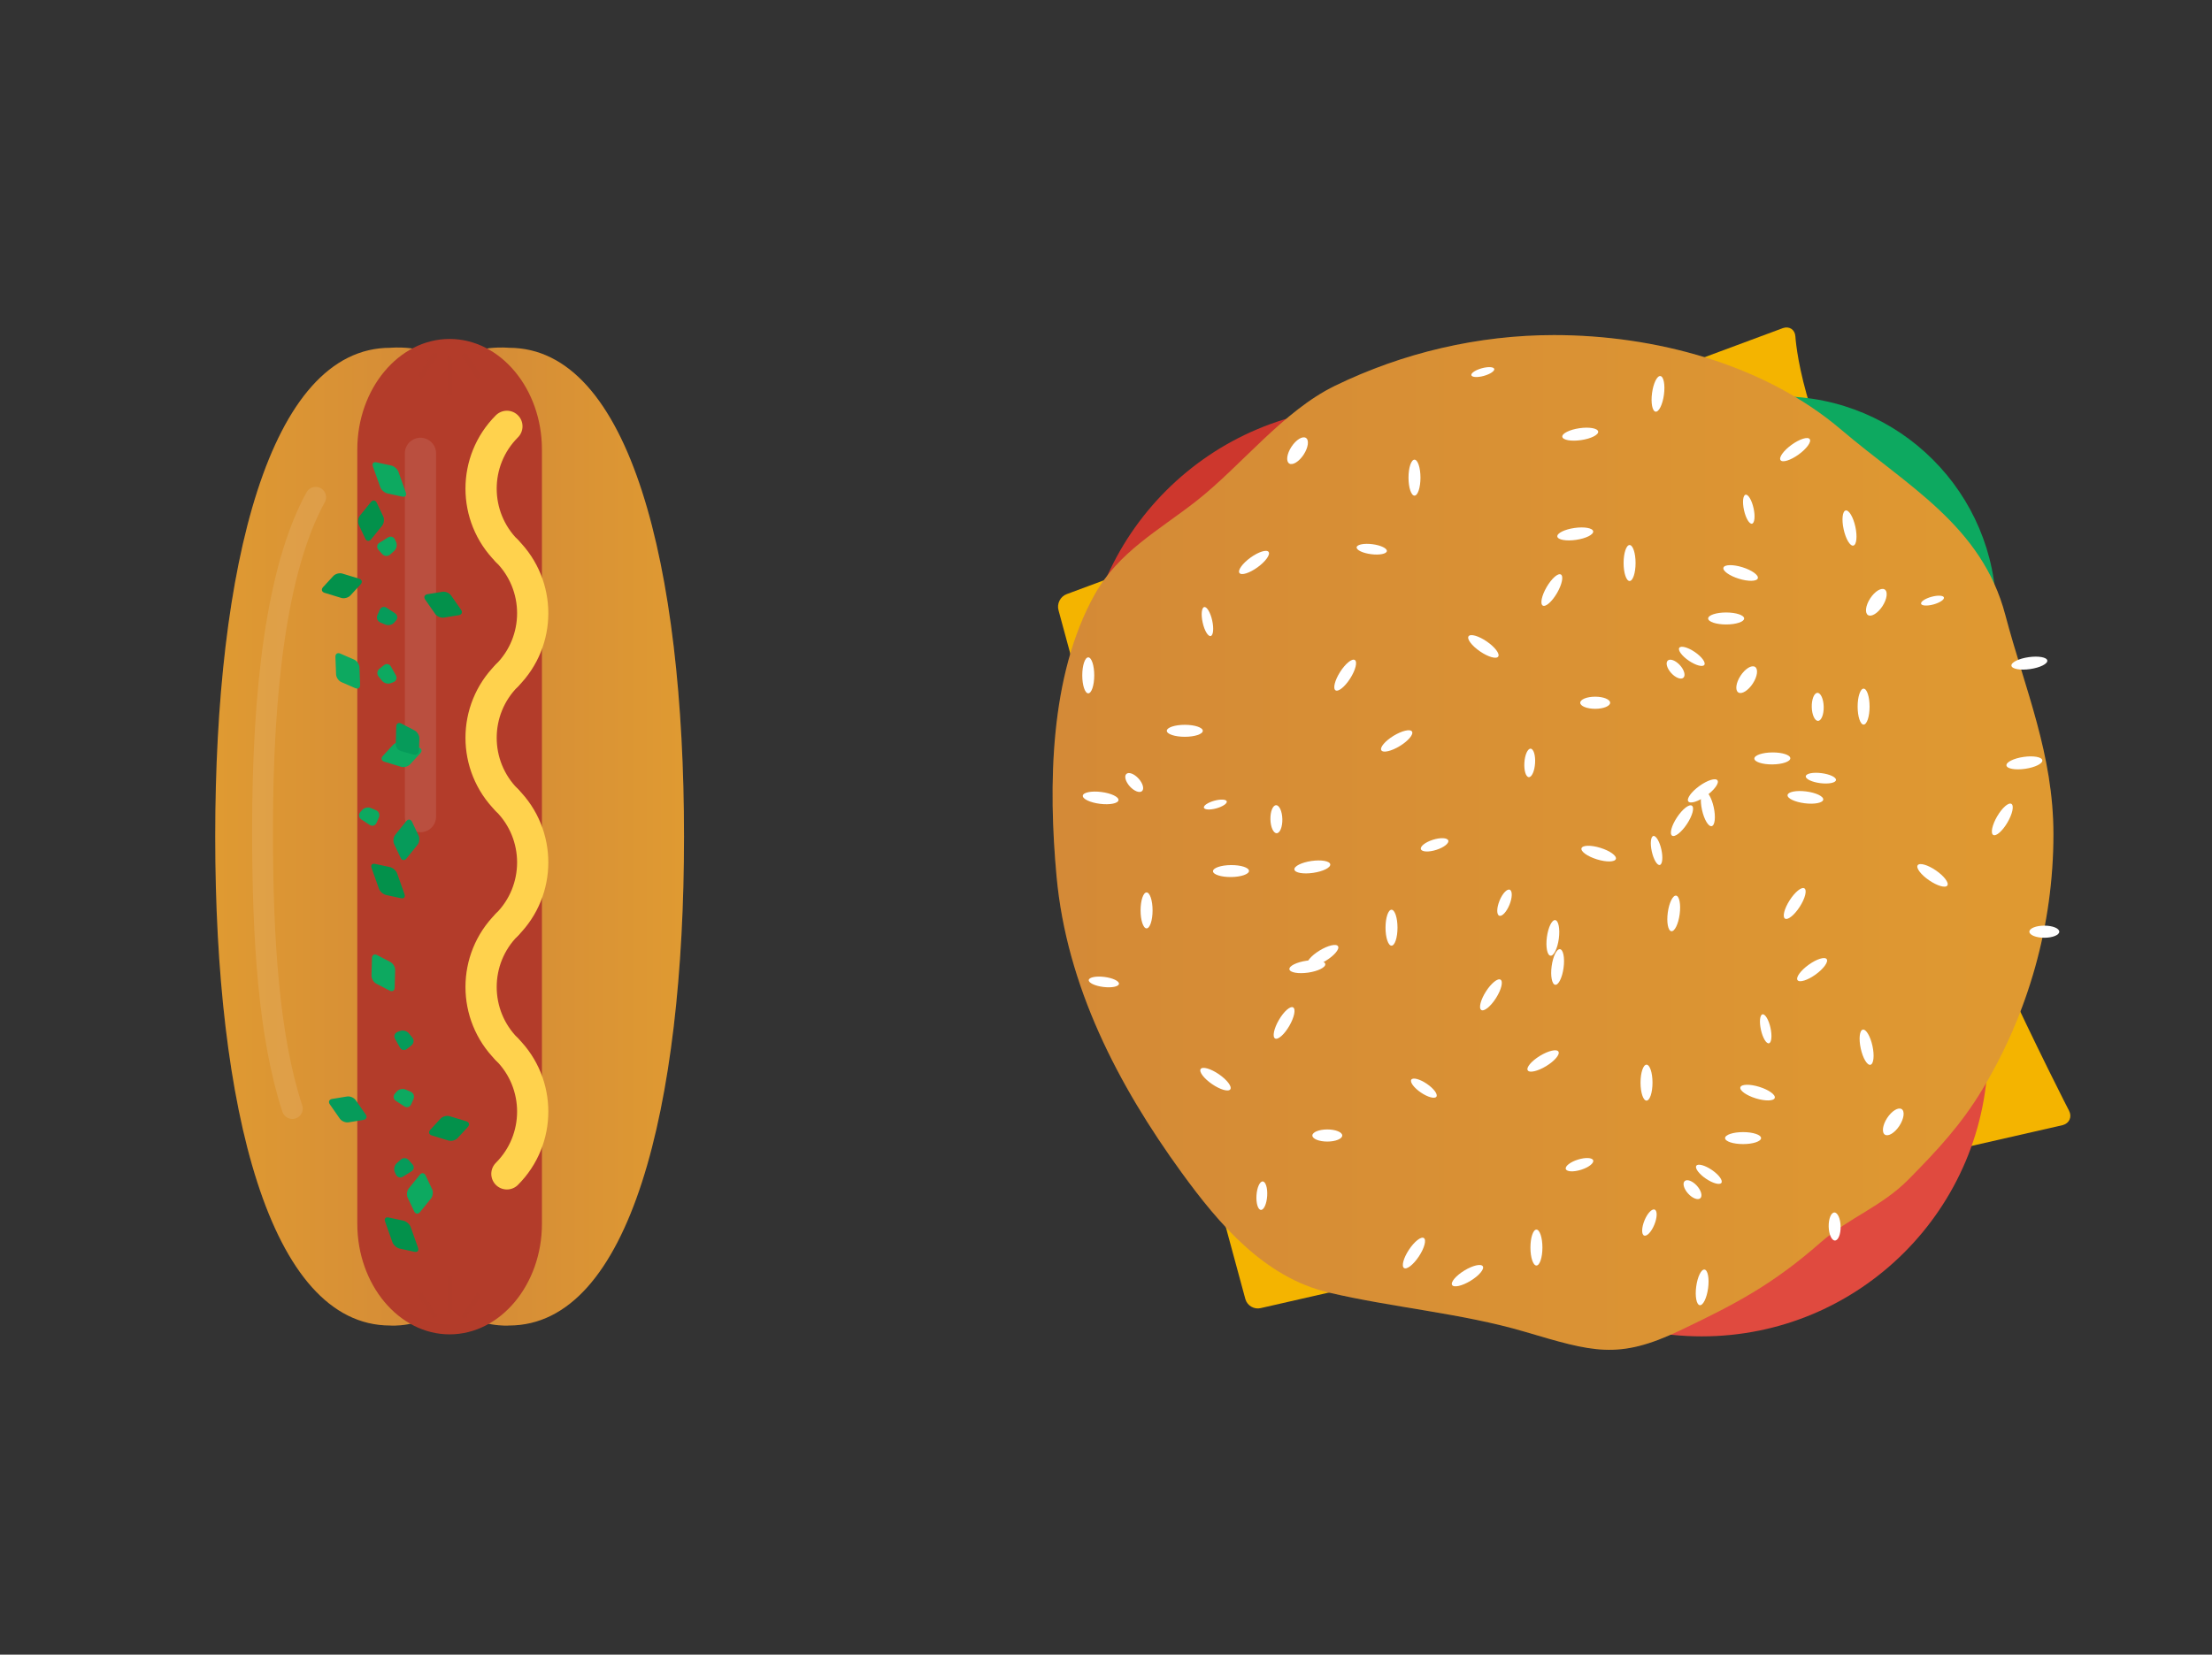 <?xml version="1.0" encoding="utf-8"?>
<!-- Generator: Adobe Illustrator 15.1.0, SVG Export Plug-In . SVG Version: 6.00 Build 0)  -->
<!DOCTYPE svg PUBLIC "-//W3C//DTD SVG 1.1//EN" "http://www.w3.org/Graphics/SVG/1.1/DTD/svg11.dtd">
<svg version="1.1" id="hot-dog-and-burger" xmlns="http://www.w3.org/2000/svg" xmlns:xlink="http://www.w3.org/1999/xlink" x="0px"
	 y="0px" width="425px" height="318px" viewBox="0 0 425 318" enable-background="new 0 0 425 318" xml:space="preserve">
<rect x="0" y="0" width="425" height="318" fill="#333333" stroke="none"/>
<g class="letter-o" id="letter-o">
	<path id="cheese" fill="#F4B400" d="M397.54,213.479c0.603,1.172,0.056,2.412-1.215,2.754l-154.081,35.164
		c-1.277,0.317-2.611-0.463-2.967-1.729l-35.898-132.376c-0.366-1.265,0.347-2.665,1.584-3.112L342.56,63.056
		c1.246-0.426,2.32,0.301,2.396,1.615c0,0,0.906,16.944,14.603,38.3c7.104,11.071,3.157,23.76,6.293,35.909
		C372.615,165.082,397.54,213.479,397.54,213.479z"/>
	<circle id="tomato-1" fill="#CD372D" cx="262.947" cy="133.191" r="55.01"/>
	<circle id="tomato-2" fill="#E04A3F" cx="326.96" cy="201.823" r="55.01"/>
	<circle id="pickle" fill="#0DA960" cx="342.008" cy="117.71" r="41.536"/>
	<g id="bun">
		<path fill="#DC8F37" d="M394.532,160.35c0,17.291-4.771,34.291-13.685,49.082c-4.088,6.783-8.67,11.678-14.147,17.227
			c-5.194,5.261-11.425,7.322-16.92,12.14c-9.193,8.06-16.156,11.728-26.993,16.899c-11.925,5.695-16.768,4.097-29.883,0.229
			c-12.025-3.54-25.342-4.625-37.611-7.519c-12.409-2.926-21.091-13.176-28.254-23.036c-12.255-16.874-22.104-35.87-24.038-56.925
			c-1.589-17.303-1.377-38.567,7.308-54.155c4.591-8.245,12.355-12.359,19.541-17.994c8.654-6.79,16.678-17.295,26.621-22.142
			c13.067-6.37,27.565-9.758,42.107-9.758c19.254,0,40.337,5.533,55.215,18.218c12.698,10.824,26.963,18.402,31.486,35.535
			C389.112,132.647,394.532,144.922,394.532,160.35z"/>
		
		<defs>
			<linearGradient id="SVGID_1_" gradientUnits="userSpaceOnUse" x1="202.236" y1="-805.747" x2="394.532" y2="-805.747" gradientTransform="matrix(1 0 0 -1 0 -643.84)">
				<stop  offset="0" style="stop-color:#8C6239"/>
				<stop  offset="1" style="stop-color:#FFFF00"/>
			</linearGradient>
		</defs>
		<path opacity="0.1" fill="url(#SVGID_1_)" enable-background="new    " d="M394.532,160.35c0,17.291-4.771,34.291-13.685,49.082
			c-4.088,6.783-8.67,11.678-14.147,17.227c-5.194,5.261-11.425,7.322-16.92,12.14c-9.193,8.06-16.156,11.728-26.993,16.899
			c-11.925,5.695-16.768,4.097-29.883,0.229c-12.025-3.54-25.342-4.625-37.611-7.519c-12.409-2.926-21.091-13.176-28.254-23.036
			c-12.255-16.874-22.104-35.87-24.038-56.925c-1.589-17.303-1.377-38.567,7.308-54.155c4.591-8.245,12.355-12.359,19.541-17.994
			c8.654-6.79,16.678-17.295,26.621-22.142c13.067-6.37,27.565-9.758,42.107-9.758c19.254,0,40.337,5.533,55.215,18.218
			c12.698,10.824,26.963,18.402,31.486,35.535C389.112,132.647,394.532,144.922,394.532,160.35z"/>
	</g>
	<ellipse fill="#FFFFFF" cx="271.771" cy="91.798" rx="1.149" ry="3.457"/>
	<ellipse fill="#FFFFFF" cx="209.09" cy="129.794" rx="1.15" ry="3.456"/>
	<path fill="#FFFFFF" d="M250.479,87.368c-0.885,1.358-2.133,2.121-2.779,1.709c-0.649-0.413-0.461-1.851,0.426-3.207
		c0.891-1.36,2.132-2.124,2.786-1.71C251.559,84.573,251.366,86.011,250.479,87.368z"/>
	
		<ellipse transform="matrix(0.551 -0.834 0.834 0.551 13.564 340.489)" fill="#FFFFFF" cx="323.29" cy="157.636" rx="3.454" ry="1.151"/>
	<path fill="#FFFFFF" d="M297.21,180.098c0.254-1.888,0.972-3.352,1.604-3.267c0.631,0.085,0.938,1.685,0.688,3.573
		c-0.253,1.892-0.973,3.352-1.604,3.268C297.268,183.587,296.958,181.986,297.21,180.098z"/>
	
		<ellipse transform="matrix(0.133 -0.991 0.991 0.133 75.418 457.646)" fill="#FFFFFF" cx="299.2" cy="185.73" rx="3.452" ry="1.156"/>
	<path fill="#FFFFFF" d="M306.816,165.154c-1.822-0.565-3.149-1.52-2.957-2.127c0.189-0.607,1.826-0.646,3.646-0.076
		c1.823,0.564,3.147,1.521,2.958,2.127C310.272,165.688,308.641,165.72,306.816,165.154z"/>
	
		<ellipse transform="matrix(-0.964 0.267 -0.267 -0.964 578.676 64.228)" fill="#FFFFFF" cx="284.98" cy="71.379" rx="2.279" ry="0.758"/>
	<path fill="#FFFFFF" d="M347.013,152.104c1.896,0.241,3.365,0.942,3.292,1.57c-0.072,0.624-1.671,0.944-3.562,0.704
		c-1.896-0.238-3.363-0.942-3.292-1.569C343.526,152.181,345.12,151.866,347.013,152.104z"/>
	<path fill="#FFFFFF" d="M263.676,104.586c1.602,0.201,2.852,0.796,2.787,1.33c-0.064,0.53-1.415,0.799-3.016,0.593
		c-1.604-0.202-2.854-0.797-2.789-1.33C260.723,104.65,262.073,104.383,263.676,104.586z"/>
	<ellipse fill="#FFFFFF" cx="267.357" cy="178.292" rx="1.15" ry="3.454"/>
	
		<ellipse transform="matrix(0.853 -0.522 0.522 0.853 -58.531 159.59)" fill="#FFFFFF" cx="254.115" cy="183.727" rx="3.455" ry="1.151"/>
	
		<ellipse transform="matrix(0.853 -0.521 0.521 0.853 -34.867 160.816)" fill="#FFFFFF" cx="268.495" cy="142.4" rx="3.454" ry="1.153"/>
	<path fill="#FFFFFF" d="M275.95,163.338c-1.451,0.46-2.771,0.398-2.945-0.14c-0.178-0.537,0.856-1.347,2.31-1.806
		c1.453-0.461,2.771-0.396,2.949,0.142C278.439,162.072,277.404,162.878,275.95,163.338z"/>
	<path fill="#FFFFFF" d="M290.016,173.898c-0.564,1.377-1.447,2.312-1.973,2.082c-0.523-0.228-0.486-1.523,0.074-2.897
		c0.564-1.378,1.449-2.31,1.97-2.085C290.611,171.227,290.577,172.521,290.016,173.898z"/>
	<ellipse fill="#FFFFFF" cx="306.489" cy="135.06" rx="2.872" ry="1.166"/>
	<path fill="#FFFFFF" d="M294.941,146.664c-0.094,1.51-0.627,2.717-1.195,2.694c-0.569-0.021-0.955-1.264-0.861-2.773
		c0.092-1.513,0.629-2.72,1.197-2.699C294.65,143.908,295.035,145.152,294.941,146.664z"/>
	
		<ellipse transform="matrix(0.503 -0.864 0.864 0.503 50.166 314.055)" fill="#FFFFFF" cx="298.255" cy="113.393" rx="3.456" ry="1.151"/>
	<path fill="#FFFFFF" d="M302.82,103.755c-1.905,0.275-3.521-0.012-3.605-0.643c-0.09-0.63,1.385-1.368,3.286-1.643
		c1.903-0.275,3.517,0.012,3.604,0.643C306.193,102.742,304.723,103.479,302.82,103.755z"/>
	<path fill="#FFFFFF" d="M303.777,84.583c-1.905,0.278-3.52-0.01-3.606-0.64c-0.084-0.631,1.386-1.368,3.289-1.646
		c1.901-0.275,3.515,0.015,3.604,0.645C307.15,83.573,305.682,84.308,303.777,84.583z"/>
	
		<ellipse transform="matrix(-0.537 0.844 -0.844 -0.537 506.716 -18.799)" fill="#FFFFFF" cx="258.517" cy="129.667" rx="3.451" ry="1.152"/>
	<path fill="#FFFFFF" d="M285.657,123.281c1.571,1.08,2.56,2.377,2.198,2.905c-0.356,0.528-1.922,0.079-3.496-0.998
		c-1.572-1.077-2.561-2.377-2.198-2.905C282.52,121.757,284.087,122.204,285.657,123.281z"/>
	
		<ellipse transform="matrix(-0.826 -0.563 0.563 -0.826 522.591 413.21)" fill="#FFFFFF" cx="325.03" cy="126" rx="2.912" ry="1.014"/>
	<ellipse fill="#FFFFFF" cx="227.641" cy="140.451" rx="3.457" ry="1.152"/>
	
		<ellipse transform="matrix(0.673 0.74 -0.74 0.673 182.438 -112.085)" fill="#FFFFFF" cx="217.994" cy="150.307" rx="2.231" ry="1.128"/>
	<path fill="#FFFFFF" d="M244.091,157.467c-0.032-1.487,0.453-2.703,1.086-2.716c0.632-0.012,1.173,1.182,1.205,2.669
		c0.035,1.484-0.452,2.702-1.085,2.715C244.661,160.146,244.122,158.953,244.091,157.467z"/>
	
		<ellipse transform="matrix(-1 0.009 -0.009 -1 474.496 332.767)" fill="#FFFFFF" cx="236.473" cy="167.489" rx="3.458" ry="1.149"/>
	<path fill="#FFFFFF" d="M231.074,119.646c-0.342-1.538-0.208-2.87,0.299-2.977c0.51-0.105,1.195,1.054,1.533,2.591
		c0.343,1.537,0.207,2.872-0.301,2.979C232.1,122.345,231.412,121.183,231.074,119.646z"/>
	
		<ellipse transform="matrix(0.213 0.977 -0.977 0.213 410.087 -198.247)" fill="#FFFFFF" cx="328.09" cy="155.406" rx="3.454" ry="1.154"/>
	
		<ellipse transform="matrix(-0.81 0.586 -0.586 -0.81 499.327 54.444)" fill="#FFFFFF" cx="240.855" cy="108.01" rx="3.458" ry="1.151"/>
	<ellipse fill="#FFFFFF" cx="220.296" cy="174.969" rx="1.152" ry="3.456"/>
	<ellipse fill="#FFFFFF" cx="313.099" cy="108.204" rx="1.15" ry="3.457"/>
	<path fill="#FFFFFF" d="M361.683,116.497c-0.886,1.358-2.132,2.124-2.778,1.711c-0.65-0.414-0.459-1.852,0.427-3.209
		c0.888-1.358,2.133-2.121,2.785-1.708C362.763,113.704,362.568,115.142,361.683,116.497z"/>
	
		<ellipse transform="matrix(0.551 -0.834 0.834 0.551 -78.874 334.854)" fill="#FFFFFF" cx="271.803" cy="240.739" rx="3.454" ry="1.151"/>
	
		<ellipse transform="matrix(0.133 -0.991 0.991 0.133 201.267 381.226)" fill="#FFFFFF" cx="318.453" cy="75.616" rx="3.453" ry="1.154"/>
	
		<ellipse transform="matrix(0.132 -0.991 0.991 0.132 38.828 538.871)" fill="#FFFFFF" cx="327.037" cy="247.27" rx="3.453" ry="1.153"/>
	<path fill="#FFFFFF" d="M334.087,111.221c-1.82-0.566-3.146-1.517-2.956-2.126c0.192-0.608,1.825-0.645,3.647-0.079
		c1.821,0.565,3.146,1.52,2.959,2.128C337.543,111.754,335.912,111.787,334.087,111.221z"/>
	
		<ellipse transform="matrix(-0.964 0.266 -0.266 -0.964 499.75 241.467)" fill="#FFFFFF" cx="233.545" cy="154.531" rx="2.279" ry="0.759"/>
	<path fill="#FFFFFF" d="M211.606,152.212c1.892,0.237,3.367,0.941,3.291,1.568c-0.073,0.628-1.67,0.944-3.562,0.704
		c-1.893-0.238-3.366-0.942-3.292-1.569C208.119,152.286,209.714,151.969,211.606,152.212z"/>
	<path fill="#FFFFFF" d="M212.202,187.755c1.604,0.202,2.853,0.798,2.788,1.331c-0.064,0.531-1.416,0.798-3.017,0.594
		c-1.603-0.201-2.851-0.797-2.786-1.33C209.249,187.818,210.599,187.553,212.202,187.755z"/>
	<ellipse fill="#FFFFFF" cx="295.2" cy="239.765" rx="1.151" ry="3.454"/>
	<path fill="#FFFFFF" d="M281.348,244.182c1.629-0.992,3.217-1.359,3.551-0.815c0.33,0.544-0.721,1.79-2.349,2.784
		c-1.628,0.992-3.217,1.359-3.548,0.816C278.67,246.423,279.723,245.177,281.348,244.182z"/>
	
		<ellipse transform="matrix(0.854 -0.521 0.521 0.854 -62.832 184.163)" fill="#FFFFFF" cx="296.342" cy="203.905" rx="3.454" ry="1.153"/>
	<path fill="#FFFFFF" d="M303.79,224.811c-1.451,0.459-2.771,0.398-2.946-0.143c-0.177-0.537,0.857-1.343,2.311-1.803
		c1.453-0.461,2.771-0.397,2.949,0.14C306.279,223.543,305.244,224.352,303.79,224.811z"/>
	<path fill="#FFFFFF" d="M317.854,235.369c-0.562,1.376-1.443,2.312-1.971,2.083c-0.522-0.226-0.484-1.521,0.076-2.897
		c0.562-1.378,1.445-2.31,1.968-2.082C318.454,232.695,318.42,233.993,317.854,235.369z"/>
	<ellipse fill="#FFFFFF" cx="255.02" cy="218.229" rx="2.871" ry="1.165"/>
	<path fill="#FFFFFF" d="M243.468,229.834c-0.094,1.512-0.628,2.717-1.198,2.693c-0.566-0.021-0.951-1.264-0.858-2.771
		c0.092-1.515,0.63-2.719,1.196-2.697C243.176,227.077,243.562,228.32,243.468,229.834z"/>
	
		<ellipse transform="matrix(0.503 -0.864 0.864 0.503 -47.275 310.946)" fill="#FFFFFF" cx="246.799" cy="196.589" rx="3.455" ry="1.152"/>
	<path fill="#FFFFFF" d="M251.344,186.925c-1.902,0.273-3.515-0.013-3.605-0.644c-0.086-0.631,1.387-1.367,3.287-1.643
		c1.906-0.275,3.52,0.012,3.604,0.643C254.719,185.912,253.247,186.648,251.344,186.925z"/>
	<path fill="#FFFFFF" d="M252.302,167.752c-1.903,0.278-3.516-0.009-3.604-0.639c-0.093-0.633,1.384-1.368,3.286-1.646
		c1.904-0.271,3.517,0.016,3.604,0.646C255.677,166.743,254.205,167.479,252.302,167.752z"/>
	
		<ellipse transform="matrix(-0.536 0.844 -0.844 -0.536 601.23 51.947)" fill="#FFFFFF" cx="286.348" cy="191.101" rx="3.452" ry="1.155"/>
	<path fill="#FFFFFF" d="M234.184,206.451c1.573,1.08,2.561,2.376,2.201,2.902c-0.359,0.529-1.924,0.08-3.498-0.996
		c-1.57-1.074-2.559-2.375-2.201-2.904C231.047,204.928,232.609,205.373,234.184,206.451z"/>
	<path fill="#FFFFFF" d="M272.999,209.969c-1.332-0.902-2.153-2.013-1.837-2.476c0.312-0.466,1.648-0.104,2.979,0.8
		c1.33,0.902,2.154,2.014,1.84,2.477C275.664,211.232,274.33,210.875,272.999,209.969z"/>
	<ellipse fill="#FFFFFF" cx="331.651" cy="118.863" rx="3.457" ry="1.152"/>
	
		<ellipse transform="matrix(0.673 0.739 -0.739 0.673 200.372 -196.012)" fill="#FFFFFF" cx="322.007" cy="128.749" rx="2.231" ry="1.129"/>
	<path fill="#FFFFFF" d="M348.1,135.876c-0.027-1.486,0.456-2.702,1.09-2.718c0.632-0.011,1.172,1.183,1.204,2.671
		c0.032,1.483-0.449,2.702-1.087,2.713C348.674,138.556,348.133,137.362,348.1,135.876z"/>
	
		<ellipse transform="matrix(-1 0.009 -0.009 -1 682.332 288.572)" fill="#FFFFFF" cx="340.493" cy="145.877" rx="3.455" ry="1.152"/>
	<path fill="#FFFFFF" d="M335.083,98.055c-0.341-1.538-0.207-2.87,0.303-2.977c0.505-0.106,1.192,1.054,1.533,2.592
		c0.341,1.537,0.206,2.871-0.302,2.979C336.11,100.754,335.423,99.592,335.083,98.055z"/>
	
		<ellipse transform="matrix(0.213 0.977 -0.977 0.213 378.827 -267.321)" fill="#FFFFFF" cx="355.356" cy="101.5" rx="3.454" ry="1.152"/>
	<path fill="#FFFFFF" d="M345.579,87.348c-1.546,1.118-3.104,1.607-3.474,1.092c-0.374-0.516,0.575-1.84,2.126-2.959
		c1.547-1.118,3.102-1.606,3.475-1.09C348.081,84.905,347.127,86.229,345.579,87.348z"/>
	<ellipse fill="#FFFFFF" cx="358.062" cy="135.802" rx="1.148" ry="3.454"/>
	<path fill="#FFFFFF" d="M336.771,131.369c-0.888,1.358-2.135,2.124-2.782,1.71c-0.649-0.414-0.46-1.851,0.428-3.208
		c0.887-1.358,2.134-2.121,2.783-1.708C337.852,128.577,337.659,130.013,336.771,131.369z"/>
	
		<ellipse transform="matrix(-0.964 0.266 -0.266 -0.964 759.937 127.899)" fill="#FFFFFF" cx="371.311" cy="115.391" rx="2.275" ry="0.758"/>
	<path fill="#FFFFFF" d="M349.97,148.589c1.604,0.202,2.853,0.796,2.786,1.326c-0.062,0.533-1.415,0.8-3.017,0.596
		c-1.604-0.202-2.854-0.796-2.787-1.33C347.016,148.652,348.365,148.382,349.97,148.589z"/>
	<ellipse fill="#FFFFFF" cx="392.784" cy="179.06" rx="2.872" ry="1.165"/>
	
		<ellipse transform="matrix(0.504 -0.864 0.864 0.504 54.89 410.376)" fill="#FFFFFF" cx="384.536" cy="157.426" rx="3.457" ry="1.151"/>
	<path fill="#FFFFFF" d="M389.112,147.754c-1.903,0.278-3.519-0.009-3.605-0.64c-0.087-0.63,1.384-1.367,3.288-1.643
		c1.903-0.277,3.515,0.013,3.604,0.644C392.487,146.745,391.016,147.479,389.112,147.754z"/>
	<path fill="#FFFFFF" d="M390.071,128.586c-1.904,0.275-3.52-0.013-3.606-0.643c-0.089-0.631,1.385-1.368,3.286-1.643
		c1.907-0.275,3.517,0.013,3.605,0.643C393.443,127.574,391.973,128.31,390.071,128.586z"/>
	<path fill="#FFFFFF" d="M343.852,173.023c1.03-1.605,2.302-2.631,2.835-2.289c0.538,0.343,0.145,1.922-0.888,3.523
		c-1.03,1.605-2.3,2.631-2.836,2.287C342.423,176.205,342.823,174.629,343.852,173.023z"/>
	<path fill="#FFFFFF" d="M371.949,167.283c1.572,1.076,2.561,2.376,2.201,2.902c-0.36,0.525-1.926,0.078-3.498-1
		c-1.573-1.074-2.56-2.375-2.199-2.9C368.811,165.76,370.379,166.205,371.949,167.283z"/>
	
		<ellipse transform="matrix(-0.827 -0.563 0.563 -0.827 472.728 597.345)" fill="#FFFFFF" cx="328.365" cy="225.865" rx="2.915" ry="1.013"/>
	<path fill="#FFFFFF" d="M317.366,163.646c-0.341-1.537-0.207-2.871,0.301-2.979c0.507-0.104,1.194,1.056,1.535,2.59
		c0.341,1.54,0.205,2.871-0.302,2.979S317.706,165.186,317.366,163.646z"/>
	<path fill="#FFFFFF" d="M327.855,152.929c-1.547,1.117-3.104,1.605-3.478,1.09c-0.372-0.517,0.579-1.839,2.127-2.958
		c1.546-1.118,3.104-1.605,3.477-1.089C330.355,150.487,329.403,151.811,327.855,152.929z"/>
	<ellipse fill="#FFFFFF" cx="316.352" cy="208.07" rx="1.15" ry="3.454"/>
	<path fill="#FFFFFF" d="M364.938,216.364c-0.886,1.354-2.134,2.12-2.78,1.708c-0.649-0.412-0.458-1.854,0.428-3.207
		c0.886-1.359,2.134-2.124,2.783-1.711C366.015,213.568,365.824,215.006,364.938,216.364z"/>
	
		<ellipse transform="matrix(0.132 -0.991 0.991 0.132 105.199 471.152)" fill="#FFFFFF" cx="321.665" cy="175.499" rx="3.451" ry="1.153"/>
	<path fill="#FFFFFF" d="M337.34,211.087c-1.823-0.565-3.146-1.519-2.956-2.127c0.19-0.608,1.824-0.646,3.649-0.077
		c1.822,0.568,3.146,1.522,2.955,2.129C340.799,211.618,339.165,211.652,337.34,211.087z"/>
	<ellipse fill="#FFFFFF" cx="334.903" cy="218.727" rx="3.458" ry="1.151"/>
	
		<ellipse transform="matrix(0.674 0.739 -0.739 0.674 274.885 -165.75)" fill="#FFFFFF" cx="325.227" cy="228.552" rx="2.23" ry="1.13"/>
	<path fill="#FFFFFF" d="M351.352,235.741c-0.028-1.484,0.453-2.702,1.09-2.714c0.633-0.019,1.172,1.181,1.203,2.666
		c0.035,1.484-0.45,2.701-1.085,2.719C351.926,238.423,351.387,237.227,351.352,235.741z"/>
	<path fill="#FFFFFF" d="M338.336,197.921c-0.341-1.537-0.208-2.869,0.299-2.978c0.514-0.106,1.196,1.058,1.536,2.59
		c0.339,1.54,0.205,2.872-0.303,2.979C339.361,200.621,338.678,199.459,338.336,197.921z"/>
	
		<ellipse transform="matrix(0.212 0.977 -0.977 0.212 479.346 -191.791)" fill="#FFFFFF" cx="358.61" cy="201.365" rx="3.456" ry="1.153"/>
	
		<ellipse transform="matrix(-0.811 0.585 -0.585 -0.811 739.494 133.764)" fill="#FFFFFF" cx="348.148" cy="186.285" rx="3.453" ry="1.15"/>
	<path id="burger-bite-1" fill="#F9F9F9" opacity="0" d="M336.607,97.055c-8.425,2.441-14.81-2.599-17.759-10.247
		c-2.946-7.652-1.791-14.135,7.073-17.46c31.709-28.312,95.43,12.03,65.35,59.44c-1.882,5.908-10.137,8.141-18.431,4.99
		c-8.308-3.153-13.508-10.496-11.628-16.406l-0.046,0.05c-4.553,4.89-13.75,4.291-20.524-1.332
		C333.851,110.464,332.05,101.944,336.607,97.055L336.607,97.055z"/>
	<path id="burger-bite-4" fill="#F9F9F9" opacity="0" d="M330.28,215.604c4.627-10.84,15.594-12.742,26.418-8.761
		c10.819,3.989,16.837,11.106,12.775,23.195c3.248,58.282-95.424,86.45-120.735,12.356c-4.771-7.321-0.057-17.795,10.522-23.396
		c10.58-5.587,23.022-4.186,27.794,3.135l-0.02-0.094c-1.355-9.123,7.229-17.963,19.168-19.739
		C318.148,200.52,328.924,206.475,330.28,215.604L330.28,215.604z"/>
	<path id="burger-bite-2" fill="#F9F9F9" opacity="0" d="M360.08,202.432c-3.381-9.367,2.303-16.867,11.294-20.64
		c8.989-3.771,16.81-2.835,21.261,6.985c35.588,34.174-9.205,108.445-67.553,77.201c-7.166-1.779-10.287-10.976-6.968-20.53
		c3.315-9.554,11.819-15.858,18.994-14.073l-0.064-0.049c-6.097-4.861-5.88-15.277,0.477-23.258
		C343.888,200.092,353.983,197.564,360.08,202.432L360.08,202.432z"/>
	<path id="burger-bite-3" fill="#F9F9F9" opacity="0" d="M269.979,221.428c9.998-4.062,18.145,2.344,22.347,12.619
		c4.192,10.276,3.323,19.295-7.14,24.596c-36.068,41.571-116.541-8.623-84.004-76.332c1.792-8.287,11.606-12.035,21.917-8.396
		c10.305,3.647,17.221,13.313,15.428,21.604l0.055-0.08c5.109-7.102,16.295-7.041,24.962,0.131
		C272.216,202.753,275.102,214.32,269.979,221.428L269.979,221.428z"/>
	<path id="burger-bite-5" fill="#F9F9F9" opacity="0" d="M267.436,172.345c10.631,7.847,10.164,20.704,3.371,31.984
		c-6.798,11.269-15.863,16.354-27.979,8.845c-63.652-10.388-71.332-128.74,14.473-139.485c9.008-3.622,19.219,4.23,22.824,17.544
		c3.602,13.306-0.775,27.04-9.785,30.661l0.105,0.007c10.162,0.666,17.729,12.505,16.895,26.428
		C286.508,162.27,277.604,173.021,267.436,172.345L267.436,172.345z"/>
	<path id="burger-bite-6" fill="#F9F9F9" opacity="0" d="M276.609,105.949c-6.772,8.616-16.993,7.609-25.646,1.332
		c-8.646-6.282-12.255-14.189-5.675-24.074c11.396-53.322,106.061-54.195,110.409,18.856c2.44,7.785-4.312,16.048-15.098,18.464
		c-10.777,2.412-21.507-1.939-23.948-9.729l-0.012,0.089c-1.028,8.559-10.833,14.392-21.887,13.03
		C283.698,122.554,275.573,114.512,276.609,105.949L276.609,105.949z"/>
	<path id="burger-bite-7" fill="#F9F9F9" opacity="0" d="M343.786,139.288c-8.562-5.089-8.938-14.489-4.39-23.113
		c4.55-8.621,11.184-12.868,20.858-8.113c49.193,3.786,61.779,89.603-3.126,102.538c-6.672,3.178-14.917-1.938-18.424-11.429
		c-3.508-9.491-0.942-19.761,5.729-22.935l-0.076,0.003c-7.802,0.116-14.243-8.064-14.4-18.265
		C329.794,147.765,335.985,139.401,343.786,139.288L343.786,139.288z"/>
	<path id="burger-bite-8" fill="#F9F9F9" opacity="0" d="M283.018,159.029c-5.201,8.495-14.604,8.743-23.17,4.083
		c-8.56-4.661-12.719-11.353-7.834-20.963c4.438-49.139,90.414-60.585,102.487,4.488c3.085,6.711-2.14,14.89-11.676,18.271
		c-9.53,3.38-19.77,0.681-22.858-6.033l0.001,0.08c0.02,7.797-8.251,14.134-18.45,14.157
		C291.309,173.132,283.027,166.833,283.018,159.029L283.018,159.029z"/>
	<path id="burger-bite-9" fill="#F9F9F9" opacity="0" d="M350.247,173.676c13.628-5.162,24.728,2.979,30.453,16.041
		c5.721,13.062,4.536,24.525-9.728,31.27c-49.167,52.85-158.853-10.959-114.502-97.029c2.443-10.529,15.814-15.302,29.877-10.669
		c14.049,4.636,23.47,16.927,21.021,27.459l0.073-0.095c6.971-9.028,22.211-8.954,34.022,0.16
		C353.294,149.936,357.227,164.643,350.247,173.676L350.247,173.676z"/>
</g>
<g class="letter-i" id="letter-i">
	<path fill="#DC8F37" d="M97.789,66.844c0,0-6.521-0.661-10.249,2.521V251.57c4.754,3.634,10.249,3.175,10.249,3.175
		c23.272,0,33.633-42.063,33.633-93.951S121.061,66.844,97.789,66.844z M74.986,66.844c-23.271,0-33.633,42.063-33.633,93.951
		c0,51.889,10.361,93.951,33.633,93.951c0,0,5.496,0.457,10.249-3.176V69.364C81.508,66.183,74.986,66.844,74.986,66.844z"/>
	<g opacity="0.1">
		
		<defs>
			<linearGradient id="SVGID_2_" gradientUnits="userSpaceOnUse" x1="88.802" y1="-804.615" x2="131.183" y2="-804.615" gradientTransform="matrix(1 0 0 -1 0 -643.84)">
				<stop  offset="0" style="stop-color:#8C6239"/>
				<stop  offset="1" style="stop-color:#FFFF00"/>
			</linearGradient>
		</defs>
		<path fill="url(#SVGID_2_)" d="M97.789,66.844c0,0-6.521-0.661-10.249,2.521V251.57c4.754,3.634,10.249,3.175,10.249,3.175
			c23.272,0,33.633-42.063,33.633-93.951S121.061,66.844,97.789,66.844z"/>
		<defs>
			<linearGradient id="SVGID_3_" gradientUnits="userSpaceOnUse" x1="-5215.484" y1="-804.615" x2="-5173.102" y2="-804.615" gradientTransform="matrix(-1 0 0 -1 -5131.509 -643.84)">
				<stop  offset="0" style="stop-color:#8C6239"/>
				<stop  offset="1" style="stop-color:#FFFF00"/>
			</linearGradient>
		</defs>
		<path fill="url(#SVGID_3_)" d="M41.355,160.795c0,51.887,10.361,93.951,33.632,93.951c0,0,5.496,0.457,10.249-3.176V69.364
			c-3.728-3.182-10.249-2.521-10.249-2.521C51.716,66.844,41.355,108.908,41.355,160.795z"/>
	</g>
	<path fill="#B33C2A" d="M104.125,235.186c0,11.692-7.982,21.262-17.738,21.262c-9.756,0-17.738-9.566-17.738-21.262V86.401
		c0-11.692,7.982-21.259,17.738-21.259c9.755,0,17.738,9.566,17.738,21.259V235.186z"/>
	
		<line opacity="0.1" fill="none" stroke="#FFFFFF" stroke-width="6" stroke-linecap="round" stroke-linejoin="round" stroke-miterlimit="10" enable-background="new    " x1="80.783" y1="87.129" x2="80.783" y2="156.944"/>
	<path fill="none" stroke="#FFD24D" stroke-width="6" stroke-linecap="round" stroke-linejoin="round" stroke-miterlimit="10" d="
		M97.393,105.88c-6.613-6.612-6.613-17.334,0-23.945"/>
	<path fill="none" stroke="#FFD24D" stroke-width="6" stroke-linecap="round" stroke-linejoin="round" stroke-miterlimit="10" d="
		M97.393,105.88c6.612,6.612,6.613,17.332,0,23.944"/>
	<path fill="none" stroke="#FFD24D" stroke-width="6" stroke-linecap="round" stroke-linejoin="round" stroke-miterlimit="10" d="
		M97.393,153.771c-6.613-6.614-6.613-17.335,0-23.946"/>
	<path fill="none" stroke="#FFD24D" stroke-width="6" stroke-linecap="round" stroke-linejoin="round" stroke-miterlimit="10" d="
		M97.393,153.771c6.612,6.61,6.613,17.331,0,23.942"/>
	<path fill="none" stroke="#FFD24D" stroke-width="6" stroke-linecap="round" stroke-linejoin="round" stroke-miterlimit="10" d="
		M97.393,201.659c-6.613-6.612-6.613-17.336,0-23.946"/>
	<path fill="none" stroke="#FFD24D" stroke-width="6" stroke-linecap="round" stroke-linejoin="round" stroke-miterlimit="10" d="
		M97.393,201.659c6.612,6.61,6.613,17.333,0,23.942"/>
	
		<line opacity="0.5" fill="none" stroke="#B33C2A" stroke-linecap="round" stroke-linejoin="round" stroke-miterlimit="10" enable-background="new    " x1="91.871" y1="72.179" x2="89.301" y2="68.332"/>
	
		<line opacity="0.5" fill="none" stroke="#B33C2A" stroke-linecap="round" stroke-linejoin="round" stroke-miterlimit="10" enable-background="new    " x1="80.906" y1="72.179" x2="83.477" y2="68.332"/>
	
		<line opacity="0.5" fill="none" stroke="#B33C2A" stroke-linecap="round" stroke-linejoin="round" stroke-miterlimit="10" enable-background="new    " x1="86.404" y1="69.078" x2="86.404" y2="75.482"/>
	
		<line opacity="0.5" fill="none" stroke="#B33C2A" stroke-linecap="round" stroke-linejoin="round" stroke-miterlimit="10" enable-background="new    " x1="80.906" y1="248.969" x2="83.475" y2="252.814"/>
	
		<line opacity="0.5" fill="none" stroke="#B33C2A" stroke-linecap="round" stroke-linejoin="round" stroke-miterlimit="10" enable-background="new    " x1="91.87" y1="248.969" x2="89.301" y2="252.814"/>
	
		<line opacity="0.5" fill="none" stroke="#B33C2A" stroke-linecap="round" stroke-linejoin="round" stroke-miterlimit="10" enable-background="new    " x1="86.373" y1="252.07" x2="86.373" y2="245.665"/>
	<path fill="#03914B" d="M80.32,239.805c0.196,0.551-0.112,0.901-0.684,0.776l-2.842-0.614c-0.572-0.123-1.199-0.675-1.395-1.226
		l-1.414-3.979c-0.196-0.553,0.111-0.902,0.683-0.777l2.842,0.613c0.572,0.125,1.199,0.676,1.395,1.229L80.32,239.805z"/>
	<path fill="#0DA960" d="M80.7,232.945c-0.368,0.455-0.873,0.396-1.124-0.133l-1.246-2.629c-0.25-0.527-0.155-1.332,0.213-1.787
		l2.111-2.615c0.368-0.455,0.873-0.396,1.124,0.133l1.246,2.628c0.25,0.529,0.155,1.333-0.213,1.79L80.7,232.945z"/>
	<path fill="#03914B" d="M77.719,171.848c0.195,0.553-0.111,0.902-0.684,0.777l-2.843-0.614c-0.571-0.125-1.199-0.675-1.394-1.228
		l-1.414-3.979c-0.195-0.554,0.111-0.902,0.683-0.774l2.843,0.614c0.572,0.121,1.199,0.674,1.395,1.223L77.719,171.848z"/>
	<path fill="#069B5A" d="M78.099,164.986c-0.368,0.457-0.873,0.396-1.124-0.133l-1.246-2.625c-0.25-0.529-0.155-1.336,0.212-1.789
		l2.111-2.616c0.367-0.455,0.873-0.396,1.123,0.134l1.246,2.627c0.251,0.527,0.155,1.335-0.213,1.789L78.099,164.986z"/>
	<path fill="#03914B" d="M82.968,218.22c-0.56-0.172-0.693-0.661-0.297-1.092l1.97-2.139c0.396-0.431,1.178-0.642,1.738-0.472
		l3.215,0.979c0.559,0.173,0.692,0.663,0.296,1.092l-1.969,2.141c-0.396,0.429-1.178,0.643-1.738,0.473L82.968,218.22z"/>
	<path fill="#0DA960" d="M73.84,146.388c-0.559-0.17-0.693-0.663-0.296-1.092l1.971-2.138c0.396-0.43,1.177-0.643,1.737-0.472
		l3.215,0.981c0.56,0.17,0.692,0.662,0.296,1.092l-1.969,2.137c-0.396,0.43-1.178,0.642-1.737,0.473L73.84,146.388z"/>
	<path fill="#069B5A" d="M63.372,212.24c-0.333-0.477-0.136-0.949,0.441-1.04l2.87-0.468c0.577-0.094,1.323,0.223,1.658,0.703
		l1.923,2.756c0.335,0.479,0.136,0.951-0.441,1.043l-2.869,0.465c-0.578,0.092-1.323-0.225-1.658-0.702L63.372,212.24z"/>
	<path fill="#0DA960" d="M64.445,126.246c-0.022-0.584,0.397-0.871,0.933-0.638l2.667,1.16c0.536,0.233,0.993,0.903,1.015,1.486
		l0.128,3.359c0.022,0.583-0.398,0.871-0.934,0.638l-2.665-1.161c-0.536-0.232-0.993-0.902-1.017-1.486L64.445,126.246z"/>
	<path fill="#0DA960" d="M71.468,184.12c0.016-0.583,0.454-0.841,0.973-0.573l2.569,1.339c0.519,0.271,0.93,0.968,0.913,1.554
		l-0.093,3.369c-0.017,0.584-0.454,0.842-0.973,0.571l-2.568-1.335c-0.519-0.271-0.93-0.97-0.914-1.555L71.468,184.12z"/>
	<path fill="#069B5A" d="M77.411,226.146c-0.497,0.31-1.1,0.125-1.341-0.406l-0.219-0.486c-0.241-0.531-0.082-1.289,0.353-1.68
		l0.804-0.723c0.435-0.393,1.109-0.354,1.498,0.084l0.743,0.834c0.389,0.435,0.301,1.045-0.196,1.354L77.411,226.146z"/>
	<path fill="#0DA960" d="M76.064,211.57c-0.489-0.322-0.575-0.945-0.191-1.385l0.359-0.414c0.384-0.439,1.138-0.614,1.675-0.383
		l0.997,0.424c0.538,0.229,0.785,0.855,0.55,1.392l-0.457,1.038c-0.234,0.535-0.827,0.71-1.315,0.391L76.064,211.57z"/>
	<path fill="#0DA960" d="M69.407,157.474c-0.489-0.321-0.575-0.944-0.191-1.385l0.359-0.413c0.384-0.44,1.138-0.614,1.675-0.383
		l0.998,0.427c0.538,0.229,0.784,0.855,0.549,1.391l-0.457,1.036c-0.235,0.536-0.827,0.711-1.316,0.39L69.407,157.474z"/>
	<path fill="#069B5A" d="M75.899,199.641c-0.285-0.512-0.07-1.103,0.475-1.312l0.501-0.193c0.545-0.209,1.293-0.01,1.664,0.442
		l0.685,0.841c0.37,0.452,0.297,1.121-0.161,1.483l-0.874,0.689c-0.458,0.365-1.065,0.243-1.35-0.268L75.899,199.641z"/>
	<path fill="#0DA960" d="M71.64,89.629c-0.196-0.552,0.111-0.9,0.684-0.777l2.842,0.615c0.572,0.123,1.199,0.675,1.395,1.226
		l1.414,3.979c0.195,0.552-0.111,0.9-0.684,0.777l-2.841-0.614c-0.572-0.123-1.199-0.675-1.394-1.226L71.64,89.629z"/>
	<path fill="#03914B" d="M71.261,96.488c0.368-0.455,0.873-0.395,1.124,0.133l1.246,2.627c0.25,0.528,0.155,1.332-0.213,1.787
		l-2.111,2.616c-0.368,0.455-0.872,0.394-1.124-0.133l-1.246-2.627c-0.25-0.528-0.155-1.332,0.213-1.787L71.261,96.488z"/>
	<path fill="#03914B" d="M68.994,111.214c0.559,0.17,0.692,0.662,0.296,1.091l-1.971,2.139c-0.396,0.429-1.178,0.642-1.737,0.471
		l-3.216-0.98c-0.559-0.17-0.692-0.663-0.296-1.092l1.969-2.138c0.397-0.43,1.178-0.642,1.737-0.472L68.994,111.214z"/>
	<path fill="#03914B" d="M88.588,117.191c0.334,0.479,0.137,0.949-0.44,1.042l-2.87,0.465c-0.577,0.093-1.324-0.222-1.658-0.701
		l-1.923-2.757c-0.335-0.48-0.136-0.948,0.441-1.042l2.869-0.465c0.577-0.094,1.323,0.222,1.659,0.701L88.588,117.191z"/>
	<path fill="#069B5A" d="M80.499,144.249c-0.02,0.585-0.496,0.932-1.059,0.775l-2.409-0.678c-0.563-0.159-1.01-0.767-0.994-1.351
		l0.093-3.371c0.016-0.584,0.454-0.841,0.972-0.572l2.568,1.336c0.518,0.271,0.927,0.969,0.908,1.553L80.499,144.249z"/>
	<path fill="#0DA960" d="M74.549,103.287c0.497-0.308,1.099-0.125,1.34,0.407l0.219,0.484c0.242,0.533,0.082,1.289-0.353,1.68
		l-0.803,0.723c-0.435,0.391-1.109,0.354-1.498-0.084l-0.743-0.833c-0.389-0.436-0.301-1.046,0.195-1.355L74.549,103.287z"/>
	<path fill="#069B5A" d="M75.896,117.863c0.489,0.321,0.575,0.944,0.191,1.386l-0.359,0.412c-0.384,0.441-1.138,0.615-1.675,0.384
		l-0.997-0.426c-0.538-0.229-0.785-0.855-0.55-1.391l0.457-1.038c0.234-0.534,0.827-0.71,1.315-0.39L75.896,117.863z"/>
	<path fill="#0DA960" d="M76.062,129.794c0.285,0.511,0.07,1.101-0.476,1.311l-0.5,0.193c-0.545,0.209-1.294,0.011-1.664-0.442
		l-0.686-0.841c-0.37-0.453-0.297-1.122,0.161-1.484l0.873-0.692c0.458-0.364,1.065-0.244,1.35,0.268L76.062,129.794z"/>
	
		<path opacity="0.1" fill="none" stroke="#FFFFFF" stroke-width="4" stroke-linecap="round" stroke-linejoin="round" stroke-miterlimit="10" enable-background="new    " d="
		M60.652,95.57c-7.546,13.698-10.212,37.26-10.212,64.028c0,20.793,1.186,39.648,5.727,53.453"/>
	<path id="hot-dog-bite-1" fill="#F9F9F9" opacity="0" d="M55.801,100.96c0.834,7.397-4.596,11.865-11.783,13.049
		c-7.189,1.184-12.711-0.85-14.252-8.758C9.81,74.247,55.232,28.006,92.241,60.817c4.903,2.538,5.578,9.76,1.514,16.127
		c-4.069,6.375-11.339,9.481-16.245,6.944l0.039,0.047c3.59,4.586,1.628,12.124-4.375,16.82
		C67.167,105.464,59.391,105.553,55.801,100.96L55.801,100.96z"/>
	<path id="hot-dog-bite-2" fill="#F9F9F9" opacity="0" d="M76.436,105.977c-4.728,5.749-11.714,4.962-17.57,0.628
		c-5.854-4.337-8.24-9.717-3.637-16.328c8.361-35.912,73.179-35.503,75.395,13.908c1.592,5.285-3.122,10.799-10.522,12.314
		c-7.407,1.518-14.701-1.538-16.293-6.826l-0.008,0.061c-0.792,5.771-7.569,9.611-15.12,8.571
		C81.117,117.271,75.638,111.752,76.436,105.977L76.436,105.977z"/>
	<path id="hot-dog-bite-3" fill="#F9F9F9" opacity="0" d="M59.006,124.52c-7.102,8.636-17.598,7.453-26.393,0.944
		c-8.794-6.515-12.377-14.594-5.463-24.526c12.56-53.943,109.92-53.328,113.249,20.89c2.391,7.94-4.688,16.223-15.806,18.499
		c-11.127,2.279-22.082-2.311-24.476-10.254l-0.01,0.09c-1.19,8.669-11.37,14.437-22.712,12.875
		C66.037,141.484,57.809,133.193,59.006,124.52L59.006,124.52z"/>
	<path id="hot-dog-bite-4" fill="#F9F9F9" opacity="0" d="M49.338,168.548c-3.819,10.507-14.108,12.888-24.571,9.681
		c-10.461-3.213-16.532-9.639-13.319-21.307c-6.126-55.046,85.88-86.898,113.74-18.026c4.899,6.689,0.983,16.857-8.742,22.708
		c-9.732,5.854-21.591,5.178-26.493-1.517l0.021,0.091c1.767,8.569-5.91,17.398-17.126,19.703
		C61.619,182.199,51.099,177.124,49.338,168.548L49.338,168.548z"/>
	<path id="hot-dog-bite-5" fill="#F9F9F9" opacity="0" d="M77.72,168.786c-7.318,6.151-15.924,3.799-22.263-2.7
		c-6.335-6.502-8.058-13.605-0.69-20.843c19.067-42.606,100.546-29.285,91.576,32.049c0.747,6.828-6.499,12.69-16.173,13.099
		c-9.686,0.403-18.136-4.805-18.883-11.638l-0.024,0.074c-2.37,6.954-11.812,10.349-21.068,7.575
		C80.922,183.631,75.342,175.745,77.72,168.786L77.72,168.786z"/>
	<path id="hot-dog-bite-7" fill="#F9F9F9" opacity="0" d="M61.966,204.052c0.835,7.398-4.595,11.866-11.783,13.052
		s-12.71-0.852-14.251-8.76C15.977,177.34,61.399,131.1,98.408,163.91c4.902,2.535,5.579,9.759,1.513,16.126
		c-4.068,6.376-11.339,9.481-16.244,6.944l0.039,0.049c3.59,4.585,1.628,12.123-4.375,16.818
		C73.332,208.559,65.556,208.646,61.966,204.052L61.966,204.052z"/>
	<path id="hot-dog-bite-8" fill="#F9F9F9" opacity="0" d="M64.935,220.657c-5.271,8.628-15.032,8.405-23.992,3.083
		c-8.96-5.331-13.376-12.553-8.459-22.375c3.859-51.256,92.944-58.816,106.473,9.986c3.306,7.189-1.994,15.487-11.835,18.537
		c-9.849,3.053-20.511-0.308-23.823-7.503l0.003,0.089c0.137,8.168-8.353,14.387-18.941,13.881
		C73.76,235.857,65.065,228.83,64.935,220.657L64.935,220.657z"/>
	<path id="hot-dog-bite-9" fill="#F9F9F9" opacity="0" d="M71.581,261.425c-2.49,8.327-10.345,9.765-18.578,6.666
		c-8.234-3.102-13.212-8.593-11.241-17.887c-7.164-44.867,62.594-66.272,87.177-9.177c4.083,5.65,1.503,13.699-5.761,17.973
		c-7.269,4.275-16.469,3.162-20.558-2.488l0.021,0.07c1.744,7.021-3.805,13.809-12.377,15.138
		C81.68,273.064,73.32,268.452,71.581,261.425L71.581,261.425z"/>
</g>
</svg>

